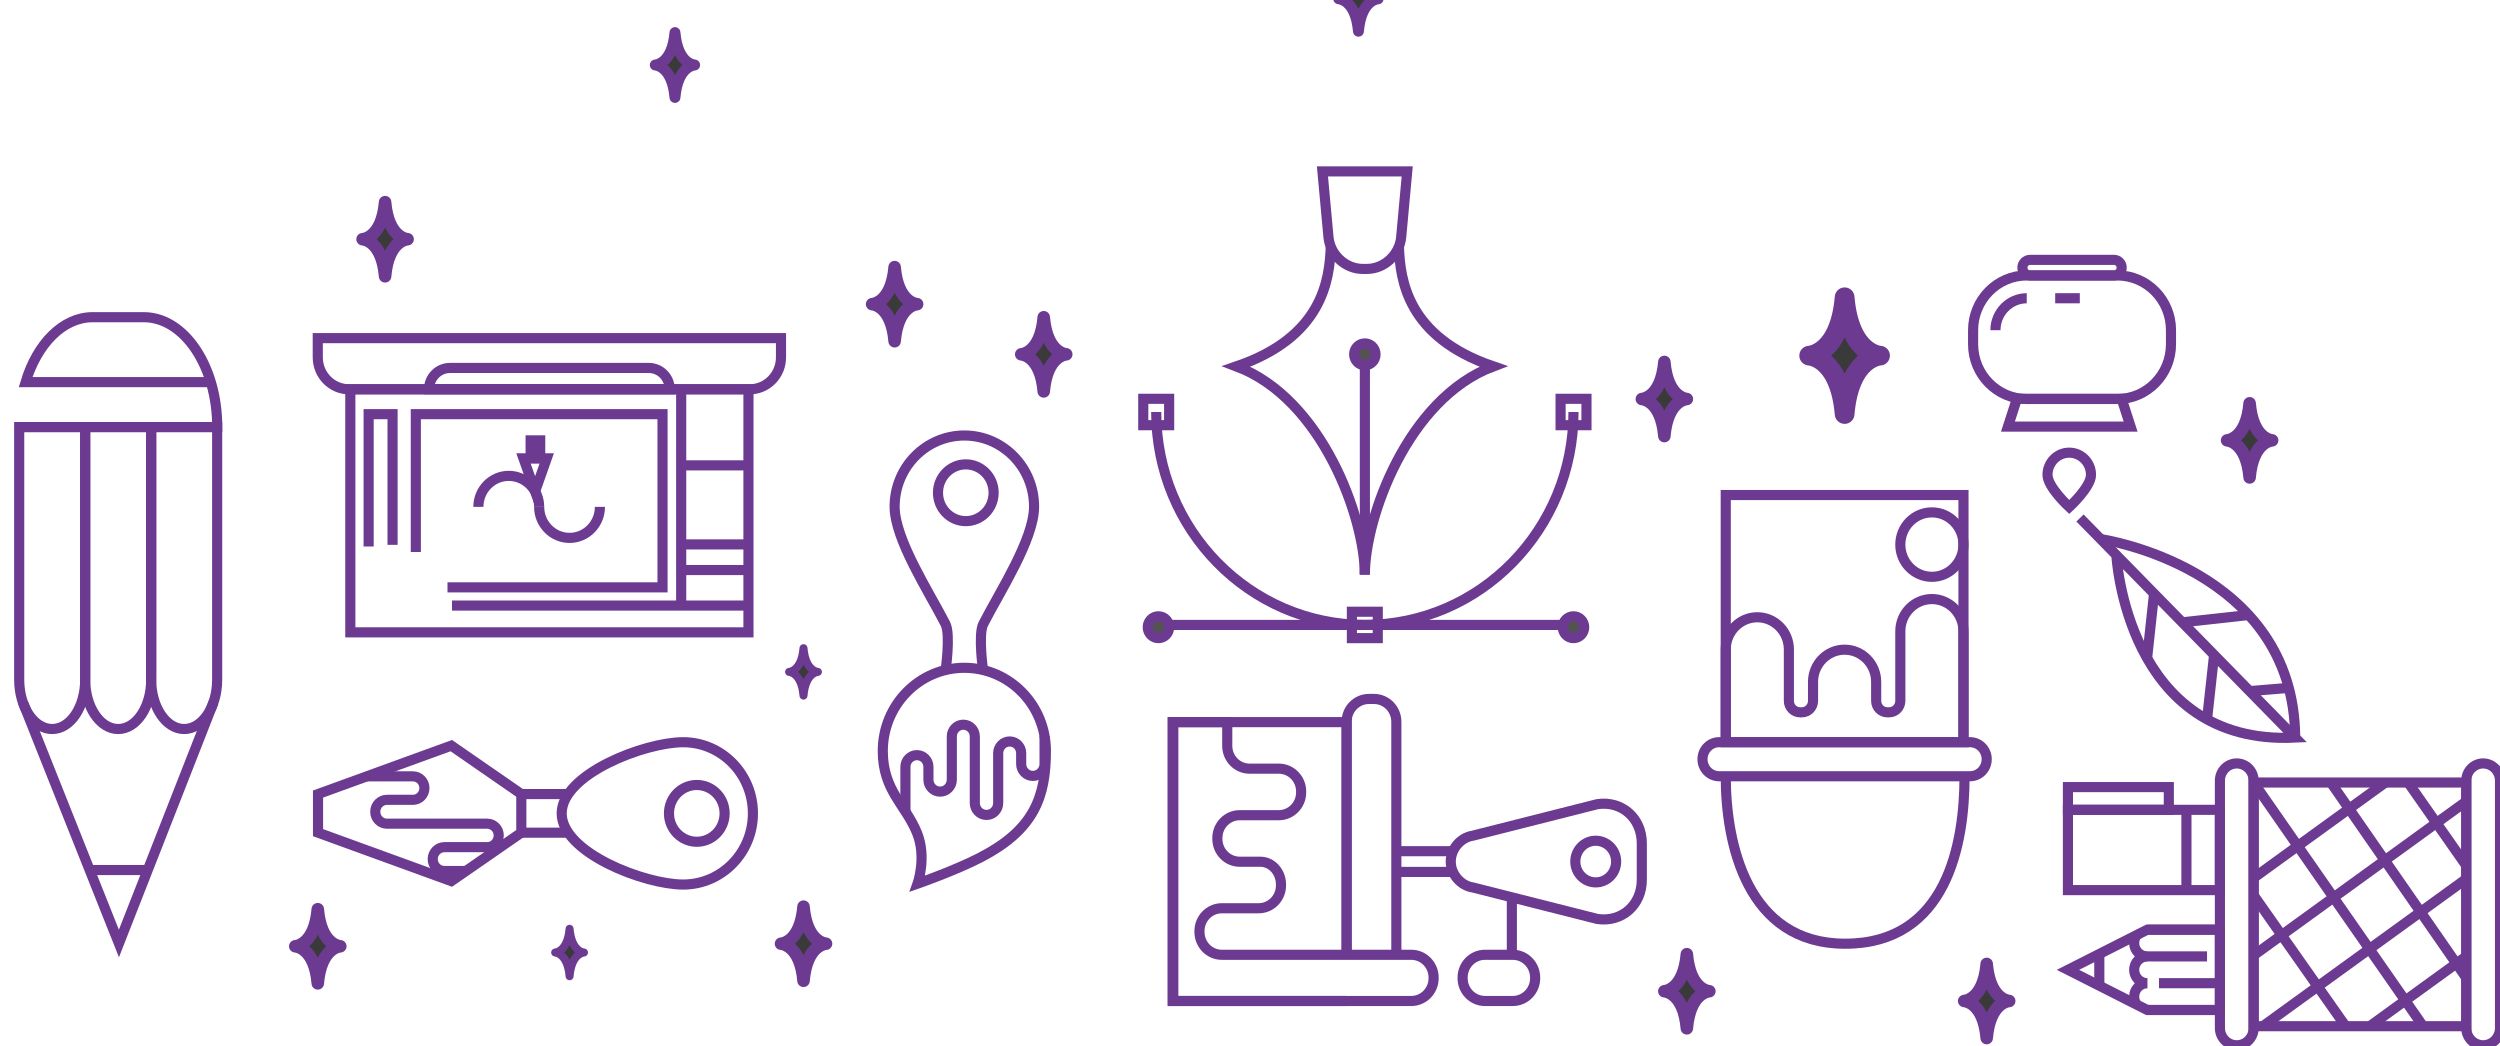 <svg width="521" height="218" viewBox="0 0 521 218" fill="none" xmlns="http://www.w3.org/2000/svg">
<g opacity="0.77" clip-path="url(#clip0_451_6809)">
<path d="M4 88.997H45.272C45.272 76.351 38.414 66.102 29.954 66.102H19.317C13.089 66.102 7.728 71.659 5.333 79.638H44.089" stroke="url(#paint0_linear_451_6809)" stroke-width="2.112" stroke-miterlimit="10"/>
<path d="M17.753 141.652C17.753 147.328 14.674 151.929 10.878 151.929C7.078 151.929 4 147.326 4 141.652V88.997H17.753V141.652Z" stroke="url(#paint1_linear_451_6809)" stroke-width="2.112" stroke-miterlimit="10"/>
<path d="M31.508 141.652C31.508 147.328 28.429 151.929 24.63 151.929C20.833 151.929 17.754 147.326 17.754 141.652V88.997H31.508V141.652Z" stroke="url(#paint2_linear_451_6809)" stroke-width="2.112" stroke-miterlimit="10"/>
<path d="M45.255 141.652C45.255 147.328 42.178 151.929 38.379 151.929C34.581 151.929 31.504 147.326 31.504 141.652V88.997H45.255V141.652Z" stroke="url(#paint3_linear_451_6809)" stroke-width="2.112" stroke-miterlimit="10"/>
<path d="M44.498 146.355L24.784 196.623L4.809 146.465" stroke="url(#paint4_linear_451_6809)" stroke-width="2.112" stroke-miterlimit="10"/>
<path d="M18.68 181.315H30.783" stroke="url(#paint5_linear_451_6809)" stroke-width="2.112" stroke-miterlimit="10"/>
<path d="M409.188 154.671H359.645V103.164H409.188V154.671Z" stroke="url(#paint6_linear_451_6809)" stroke-width="2.112" stroke-miterlimit="10"/>
<path d="M414.03 158.22C414.03 156.26 412.474 154.671 410.553 154.671H358.278C356.357 154.671 354.801 156.259 354.801 158.22C354.801 160.18 356.357 161.77 358.278 161.77H410.553C412.473 161.769 414.03 160.18 414.03 158.22Z" stroke="url(#paint7_linear_451_6809)" stroke-width="2.112" stroke-miterlimit="10"/>
<path d="M359.645 161.768C359.645 175.793 364.056 196.67 384.526 196.67C405.761 196.67 409.408 175.793 409.408 161.768" stroke="url(#paint8_linear_451_6809)" stroke-width="2.112" stroke-miterlimit="10"/>
<path d="M359.645 154.671V135.352C359.645 131.643 362.589 128.637 366.223 128.637C369.857 128.637 372.802 131.643 372.802 135.352V146.069C372.802 147.381 373.845 148.445 375.131 148.445H375.507C376.794 148.445 377.836 147.381 377.836 146.069V142.109C377.836 138.4 380.781 135.394 384.414 135.394C388.049 135.394 390.993 138.4 390.993 142.109V146.069C390.993 147.381 392.036 148.445 393.323 148.445H393.698C394.985 148.445 396.028 147.381 396.028 146.069V131.559C396.028 127.85 398.972 124.844 402.607 124.844C406.241 124.844 409.186 127.85 409.186 131.559V154.671" stroke="url(#paint9_linear_451_6809)" stroke-width="2.112" stroke-miterlimit="10"/>
<path d="M409.185 113.494C409.185 117.203 406.24 120.209 402.606 120.209C398.973 120.209 396.027 117.203 396.027 113.494V113.495C396.027 109.786 398.973 106.78 402.606 106.78C406.24 106.78 409.185 109.786 409.185 113.495V113.494Z" stroke="url(#paint10_linear_451_6809)" stroke-width="2.112" stroke-miterlimit="10"/>
<path d="M162.761 74.472C162.761 78.148 159.842 81.127 156.24 81.127H72.743C69.141 81.127 66.223 78.148 66.223 74.472V70.463H162.761V74.472Z" stroke="url(#paint11_linear_451_6809)" stroke-width="2.112" stroke-miterlimit="10"/>
<path d="M155.979 131.783H73.008V81.126H155.979V131.783Z" stroke="url(#paint12_linear_451_6809)" stroke-width="2.112" stroke-miterlimit="10"/>
<path d="M139.569 81.127C139.569 78.673 137.619 76.684 135.216 76.684H93.764C91.359 76.684 89.41 78.673 89.41 81.127H139.569Z" stroke="url(#paint13_linear_451_6809)" stroke-width="2.112" stroke-miterlimit="10"/>
<path d="M81.81 113.545V86.312H76.824V113.889" stroke="url(#paint14_linear_451_6809)" stroke-width="2.112" stroke-miterlimit="10"/>
<path d="M94.195 126.2H155.976" stroke="url(#paint15_linear_451_6809)" stroke-width="2.112" stroke-miterlimit="10"/>
<path d="M141.961 126.2V81.127" stroke="url(#paint16_linear_451_6809)" stroke-width="2.112" stroke-miterlimit="10"/>
<path d="M141.961 118.795H155.974" stroke="url(#paint17_linear_451_6809)" stroke-width="2.112" stroke-miterlimit="10"/>
<path d="M141.961 113.456H155.974" stroke="url(#paint18_linear_451_6809)" stroke-width="2.112" stroke-miterlimit="10"/>
<path d="M141.961 96.983H155.974" stroke="url(#paint19_linear_451_6809)" stroke-width="2.112" stroke-miterlimit="10"/>
<path d="M86.656 115.037V86.312H138.07V122.406H93.256" stroke="url(#paint20_linear_451_6809)" stroke-width="2.112" stroke-miterlimit="10"/>
<path d="M112.36 105.633C112.36 102.064 109.524 99.17 106.028 99.17C102.531 99.17 99.695 102.064 99.695 105.633" stroke="url(#paint21_linear_451_6809)" stroke-width="2.112" stroke-miterlimit="10"/>
<path d="M112.359 105.632C112.359 109.202 115.195 112.096 118.692 112.096C122.189 112.096 125.024 109.202 125.024 105.632" stroke="url(#paint22_linear_451_6809)" stroke-width="2.112" stroke-miterlimit="10"/>
<path d="M111.517 102.4L113.947 95.51H109.086L111.517 102.4Z" stroke="url(#paint23_linear_451_6809)" stroke-width="2.112" stroke-miterlimit="10"/>
<path d="M112.579 95.511H110.582V91.772H112.579V95.511Z" stroke="url(#paint24_linear_451_6809)" stroke-width="2.112" stroke-miterlimit="10"/>
<path d="M452.433 68.811C452.433 62.51 447.429 57.402 441.257 57.402H422.374C416.201 57.402 411.195 62.509 411.195 68.811V71.749C411.195 78.048 416.201 83.155 422.374 83.155H441.257C447.429 83.155 452.433 78.048 452.433 71.749V68.811Z" stroke="url(#paint25_linear_451_6809)" stroke-width="2.112" stroke-miterlimit="10"/>
<path d="M433.431 62.156H428.301" stroke="url(#paint26_linear_451_6809)" stroke-width="2.112" stroke-miterlimit="10"/>
<path d="M422.373 62.156C418.779 62.156 415.852 65.142 415.852 68.811" stroke="url(#paint27_linear_451_6809)" stroke-width="2.112" stroke-miterlimit="10"/>
<path d="M442.157 55.779C442.157 54.882 441.446 54.155 440.565 54.155H423.062C422.182 54.155 421.469 54.881 421.469 55.779C421.469 56.677 422.181 57.403 423.062 57.403H440.565C441.445 57.402 442.157 56.677 442.157 55.779Z" stroke="url(#paint28_linear_451_6809)" stroke-width="2.112" stroke-miterlimit="10"/>
<path d="M442.154 83.116H420.321L418.457 88.897H444.017L442.154 83.116Z" stroke="url(#paint29_linear_451_6809)" stroke-width="2.112" stroke-miterlimit="10"/>
<path d="M441.048 115.684C441.048 115.684 443.116 155.458 478.316 153.717L433.469 107.949" stroke="url(#paint30_linear_451_6809)" stroke-width="2.112" stroke-miterlimit="10"/>
<path d="M437.781 112.35C437.781 112.35 478.098 118.188 478.317 153.718" stroke="url(#paint31_linear_451_6809)" stroke-width="2.112" stroke-miterlimit="10"/>
<path d="M447.453 137.163L448.909 123.707" stroke="url(#paint32_linear_451_6809)" stroke-width="2.112" stroke-miterlimit="10"/>
<path d="M459.945 149.918L461.422 136.479" stroke="url(#paint33_linear_451_6809)" stroke-width="2.112" stroke-miterlimit="10"/>
<path d="M468.816 144.021L476.978 143.35" stroke="url(#paint34_linear_451_6809)" stroke-width="2.112" stroke-miterlimit="10"/>
<path d="M454.777 129.69L468.628 128.169" stroke="url(#paint35_linear_451_6809)" stroke-width="2.112" stroke-miterlimit="10"/>
<path d="M435.764 98.961C435.764 96.406 433.734 94.335 431.23 94.335C428.728 94.335 426.699 96.406 426.699 98.961C426.699 101.514 431.23 105.665 431.23 105.665C431.23 105.665 435.764 101.514 435.764 98.961Z" stroke="url(#paint36_linear_451_6809)" stroke-width="2.112" stroke-miterlimit="10"/>
<path d="M290.997 198.979V150.416C290.997 147.791 288.913 145.662 286.339 145.662H285.291C282.719 145.662 280.633 147.79 280.633 150.416V198.979" stroke="url(#paint37_linear_451_6809)" stroke-width="2.112" stroke-miterlimit="10"/>
<path d="M280.641 208.604H244.516V150.493H280.641V198.978" stroke="url(#paint38_linear_451_6809)" stroke-width="2.112" stroke-miterlimit="10"/>
<path d="M342.153 175.766C342.153 170.514 338.024 166.849 332.929 167.578L306.948 174.153C304.401 174.518 302.336 176.935 302.336 179.551C302.336 182.166 304.401 184.583 306.948 184.946L332.929 191.521C338.024 192.25 342.153 188.585 342.153 183.335V175.766Z" stroke="url(#paint39_linear_451_6809)" stroke-width="2.112" stroke-miterlimit="10"/>
<path d="M302.805 177.388H291.008" stroke="url(#paint40_linear_451_6809)" stroke-width="2.112" stroke-miterlimit="10"/>
<path d="M291.008 181.708H302.824" stroke="url(#paint41_linear_451_6809)" stroke-width="2.112" stroke-miterlimit="10"/>
<path d="M332.551 183.889C334.899 183.889 336.803 181.946 336.803 179.549C336.803 177.152 334.899 175.208 332.551 175.208C330.201 175.208 328.297 177.152 328.297 179.549C328.297 181.946 330.201 183.889 332.551 183.889Z" stroke="url(#paint42_linear_451_6809)" stroke-width="2.112" stroke-miterlimit="10"/>
<path d="M244.363 179.584V169.886V160.19V150.492H255.76V155.437C255.76 158.062 257.845 160.19 260.418 160.19H266.501C269.073 160.19 271.159 162.318 271.159 164.944V165.133C271.159 167.758 269.074 169.886 266.501 169.886H258.357C255.786 169.886 253.699 172.015 253.699 174.64V174.831C253.699 177.456 255.785 179.584 258.357 179.584C258.357 179.584 260.282 179.584 262.659 179.584C265.033 179.584 266.959 181.712 266.959 184.338V184.526C266.959 187.152 264.875 189.28 262.301 189.28H254.629C252.058 189.28 249.971 191.409 249.971 194.034V194.225C249.971 196.849 252.057 198.978 254.629 198.978H280.642H294.11C296.681 198.978 298.767 201.106 298.767 203.732V203.851C298.767 206.474 296.682 208.604 294.11 208.604H244.365V198.978V189.28V179.584H244.363Z" stroke="url(#paint43_linear_451_6809)" stroke-width="2.112" stroke-miterlimit="10"/>
<path d="M309.463 208.604C306.891 208.604 304.805 206.475 304.805 203.851V203.732C304.805 201.107 306.89 198.978 309.463 198.978H315.268C317.84 198.978 319.926 201.106 319.926 203.732V203.851C319.926 206.474 317.84 208.604 315.268 208.604H309.463Z" stroke="url(#paint44_linear_451_6809)" stroke-width="2.112" stroke-miterlimit="10"/>
<path d="M315.07 187.004C315.07 188.26 315.07 193.789 315.07 198.98" stroke="url(#paint45_linear_451_6809)" stroke-width="2.112" stroke-miterlimit="10"/>
<path d="M204.911 140.023C204.911 140.023 203.785 132.239 204.921 130.022C208.368 123.293 215.499 112.381 215.499 105.588C215.499 97.397 208.993 90.758 200.968 90.758C192.944 90.758 186.438 97.397 186.438 105.588C186.438 112.384 193.579 123.297 197.026 130.028C198.16 132.243 197.026 140.023 197.026 140.023" stroke="url(#paint46_linear_451_6809)" stroke-width="2.112" stroke-miterlimit="10"/>
<path d="M207.072 102.689C207.072 99.421 204.477 96.773 201.274 96.773C198.072 96.773 195.477 99.421 195.477 102.689C195.477 105.958 198.072 108.606 201.274 108.606C204.478 108.606 207.072 105.958 207.072 102.689Z" stroke="url(#paint47_linear_451_6809)" stroke-width="2.112" stroke-miterlimit="10"/>
<path d="M217.962 156.512C217.962 146.933 210.354 139.169 200.967 139.169C191.581 139.169 183.973 146.933 183.973 156.512C183.973 164.785 188.735 167.7 191.121 173.616C193.163 178.679 191.218 184.153 191.218 184.153C191.218 184.153 199.081 181.413 204.355 178.68C215.499 172.906 217.962 166.092 217.962 156.512Z" stroke="url(#paint48_linear_451_6809)" stroke-width="2.112" stroke-miterlimit="10"/>
<path d="M188.691 169.132V159.817C188.691 158.468 189.763 157.372 191.088 157.372C192.411 157.372 193.484 158.467 193.484 159.817V162.491C193.484 163.865 194.575 164.976 195.92 164.976C197.266 164.976 198.356 163.865 198.356 162.491V153.473C198.356 152.123 199.428 151.027 200.753 151.027C202.076 151.027 203.149 152.122 203.149 153.473V167.347C203.149 168.721 204.241 169.834 205.586 169.834C206.932 169.834 208.022 168.721 208.022 167.347V156.966C208.022 155.616 209.094 154.519 210.419 154.519C211.741 154.519 212.814 155.615 212.814 156.966V159.215C212.814 160.589 213.906 161.702 215.251 161.702C216.597 161.702 217.687 160.589 217.687 159.215V153.367" stroke="url(#paint49_linear_451_6809)" stroke-width="2.112" stroke-miterlimit="10"/>
<path d="M142.377 184.339C150.401 184.339 156.907 177.7 156.907 169.507C156.907 161.318 150.401 154.678 142.377 154.678C134.352 154.678 117.055 161.317 117.055 169.507C117.055 177.7 134.351 184.339 142.377 184.339Z" stroke="url(#paint50_linear_451_6809)" stroke-width="2.112" stroke-miterlimit="10"/>
<path d="M108.629 165.484H118.423" stroke="url(#paint51_linear_451_6809)" stroke-width="2.112" stroke-miterlimit="10"/>
<path d="M108.629 173.532H118.436" stroke="url(#paint52_linear_451_6809)" stroke-width="2.112" stroke-miterlimit="10"/>
<path d="M66.277 173.527V165.482L94.049 155.389L108.641 165.482V173.527L94.049 183.629L66.277 173.527Z" stroke="url(#paint53_linear_451_6809)" stroke-width="2.112" stroke-miterlimit="10"/>
<path d="M76.418 161.794H86.056C87.378 161.794 88.451 162.888 88.451 164.24C88.451 165.59 87.379 166.685 86.056 166.685H80.641C79.296 166.685 78.205 167.799 78.205 169.172C78.205 170.546 79.296 171.658 80.641 171.658H101.542C102.865 171.658 103.938 172.752 103.938 174.104C103.938 175.454 102.866 176.549 101.542 176.549H92.614C91.27 176.549 90.178 177.661 90.178 179.036C90.178 180.41 91.27 181.521 92.614 181.521H97.094" stroke="url(#paint54_linear_451_6809)" stroke-width="2.112" stroke-miterlimit="10"/>
<path d="M145.213 175.423C148.414 175.423 151.01 172.775 151.01 169.507C151.01 166.238 148.414 163.591 145.213 163.591C142.011 163.591 139.414 166.238 139.414 169.507C139.415 172.775 142.012 175.423 145.213 175.423Z" stroke="url(#paint55_linear_451_6809)" stroke-width="2.112" stroke-miterlimit="10"/>
<path d="M513.974 213.861H469.648V163.077H513.974V213.861Z" stroke="url(#paint56_linear_451_6809)" stroke-width="2.112" stroke-miterlimit="10"/>
<path d="M466.143 217.836C468.084 217.836 469.657 216.231 469.657 214.249V162.69C469.657 160.708 468.084 159.103 466.143 159.103C464.202 159.103 462.629 160.708 462.629 162.69V214.249C462.628 216.231 464.202 217.836 466.143 217.836Z" stroke="url(#paint57_linear_451_6809)" stroke-width="2.112" stroke-miterlimit="10"/>
<path d="M517.488 217.836C519.427 217.836 521.002 216.231 521.002 214.249V162.69C521.002 160.708 519.427 159.103 517.488 159.103C515.545 159.103 513.973 160.708 513.973 162.69V214.249C513.973 216.231 515.545 217.836 517.488 217.836Z" stroke="url(#paint58_linear_451_6809)" stroke-width="2.112" stroke-miterlimit="10"/>
<path d="M501.852 163.076L513.97 180.397" stroke="url(#paint59_linear_451_6809)" stroke-width="2.112" stroke-miterlimit="10"/>
<path d="M485.742 163.074L513.979 203.792" stroke="url(#paint60_linear_451_6809)" stroke-width="2.112" stroke-miterlimit="10"/>
<path d="M469.648 163.077L504.975 213.86" stroke="url(#paint61_linear_451_6809)" stroke-width="2.112" stroke-miterlimit="10"/>
<path d="M497.105 163.077L469.648 182.969" stroke="url(#paint62_linear_451_6809)" stroke-width="2.112" stroke-miterlimit="10"/>
<path d="M513.971 167.001L469.648 199.113" stroke="url(#paint63_linear_451_6809)" stroke-width="2.112" stroke-miterlimit="10"/>
<path d="M513.973 183.149L471.578 213.861" stroke="url(#paint64_linear_451_6809)" stroke-width="2.112" stroke-miterlimit="10"/>
<path d="M513.973 199.292L493.863 213.861" stroke="url(#paint65_linear_451_6809)" stroke-width="2.112" stroke-miterlimit="10"/>
<path d="M469.648 186.558L488.827 213.861" stroke="url(#paint66_linear_451_6809)" stroke-width="2.112" stroke-miterlimit="10"/>
<path d="M462.623 185.499H430.957V168.767H462.623V185.499Z" stroke="url(#paint67_linear_451_6809)" stroke-width="2.112" stroke-miterlimit="10"/>
<path d="M451.982 168.766H430.957V164.032H451.982V168.766Z" stroke="url(#paint68_linear_451_6809)" stroke-width="2.112" stroke-miterlimit="10"/>
<path d="M455.652 168.766V185.499" stroke="url(#paint69_linear_451_6809)" stroke-width="2.112" stroke-miterlimit="10"/>
<path d="M462.622 210.479V193.749H447.487L430.957 202.115L447.487 210.479H462.622Z" stroke="url(#paint70_linear_451_6809)" stroke-width="2.112" stroke-miterlimit="10"/>
<path d="M462.627 193.747H447.492" stroke="url(#paint71_linear_451_6809)" stroke-width="2.112" stroke-miterlimit="10"/>
<path d="M445.318 194.845C444.968 195.313 444.762 195.897 444.762 196.531C444.762 198.069 445.983 199.316 447.49 199.316H459.946" stroke="url(#paint72_linear_451_6809)" stroke-width="2.112" stroke-miterlimit="10"/>
<path d="M449.934 204.897H462.615" stroke="url(#paint73_linear_451_6809)" stroke-width="2.112" stroke-miterlimit="10"/>
<path d="M447.49 199.328C445.983 199.328 444.762 200.574 444.762 202.113C444.762 203.649 445.983 204.897 447.49 204.897" stroke="url(#paint74_linear_451_6809)" stroke-width="2.112" stroke-miterlimit="10"/>
<path d="M447.49 204.905C445.983 204.905 444.762 206.154 444.762 207.693C444.762 208.327 444.968 208.911 445.318 209.379" stroke="url(#paint75_linear_451_6809)" stroke-width="2.112" stroke-miterlimit="10"/>
<path d="M447.492 210.478H462.627" stroke="url(#paint76_linear_451_6809)" stroke-width="2.112" stroke-miterlimit="10"/>
<path d="M437.496 198.802V205.422" stroke="url(#paint77_linear_451_6809)" stroke-width="2.112" stroke-miterlimit="10"/>
<path d="M240.953 85.86C240.953 110.369 260.419 130.236 284.434 130.236C308.447 130.236 327.917 110.368 327.917 85.86" stroke="url(#paint78_linear_451_6809)" stroke-width="2.112" stroke-miterlimit="10"/>
<path d="M327.918 130.236H240.953" stroke="url(#paint79_linear_451_6809)" stroke-width="2.112" stroke-miterlimit="10"/>
<path d="M243.65 130.711C243.65 129.452 242.651 128.433 241.419 128.433C240.187 128.433 239.188 129.452 239.188 130.711C239.188 131.968 240.187 132.989 241.419 132.989C242.651 132.988 243.65 131.967 243.65 130.711Z" fill="#231F20" stroke="url(#paint80_linear_451_6809)" stroke-width="2.112" stroke-miterlimit="10"/>
<path d="M330.147 130.711C330.147 129.452 329.148 128.433 327.917 128.433C326.683 128.433 325.684 129.452 325.684 130.711C325.684 131.968 326.683 132.989 327.917 132.989C329.147 132.988 330.147 131.967 330.147 130.711Z" fill="#231F20" stroke="url(#paint81_linear_451_6809)" stroke-width="2.112" stroke-miterlimit="10"/>
<path d="M287.126 132.988H281.734V127.484H287.126V132.988Z" stroke="url(#paint82_linear_451_6809)" stroke-width="2.112" stroke-miterlimit="10"/>
<path d="M243.649 88.612H238.258V83.109H243.649V88.612Z" stroke="url(#paint83_linear_451_6809)" stroke-width="2.112" stroke-miterlimit="10"/>
<path d="M330.619 88.612H325.227V83.109H330.619V88.612Z" stroke="url(#paint84_linear_451_6809)" stroke-width="2.112" stroke-miterlimit="10"/>
<path d="M277.333 51.397C277.069 58.41 275.598 70.227 257.676 76.353C275.598 83.109 284.432 108.049 284.432 119.727" stroke="url(#paint85_linear_451_6809)" stroke-width="2.112" stroke-miterlimit="10"/>
<path d="M291.535 51.397C291.799 58.41 293.268 70.227 311.191 76.353C293.268 83.109 284.438 108.049 284.438 119.727" stroke="url(#paint86_linear_451_6809)" stroke-width="2.112" stroke-miterlimit="10"/>
<path d="M284.879 56.042H283.982C280.382 56.042 277.191 53.075 276.854 49.416L275.598 35.724H293.263L292.007 49.416C291.673 53.075 288.482 56.042 284.879 56.042Z" stroke="url(#paint87_linear_451_6809)" stroke-width="2.112" stroke-miterlimit="10"/>
<path d="M284.438 119.727V73.841" stroke="url(#paint88_linear_451_6809)" stroke-width="2.112" stroke-miterlimit="10"/>
<path d="M286.666 73.842C286.666 72.584 285.667 71.564 284.436 71.564C283.202 71.564 282.203 72.584 282.203 73.842C282.203 75.1 283.201 76.121 284.436 76.121C285.667 76.121 286.666 75.1 286.666 73.842Z" fill="#231F20" stroke="url(#paint89_linear_451_6809)" stroke-width="2.112" stroke-miterlimit="10"/>
<path d="M391.801 74.115C391.801 74.115 385.442 73.884 384.419 61.953C383.394 73.884 377.035 74.115 377.035 74.115C377.035 74.115 383.395 74.351 384.419 86.279C385.442 74.352 391.801 74.115 391.801 74.115Z" fill="black" stroke="url(#paint90_linear_451_6809)" stroke-width="4.109" stroke-miterlimit="10" stroke-linecap="round" stroke-linejoin="round"/>
<path d="M287.198 -0.249C287.198 -0.249 283.668 -0.378 283.099 -7C282.531 -0.377 279 -0.249 279 -0.249C279 -0.249 282.531 -0.118 283.099 6.503C283.668 -0.118 287.198 -0.249 287.198 -0.249Z" fill="black" stroke="url(#paint91_linear_451_6809)" stroke-width="2.281" stroke-miterlimit="10" stroke-linecap="round" stroke-linejoin="round"/>
<path d="M144.761 13.547C144.761 13.547 141.23 13.418 140.662 6.796C140.093 13.419 136.562 13.547 136.562 13.547C136.562 13.547 140.093 13.678 140.662 20.299C141.23 13.678 144.761 13.547 144.761 13.547Z" fill="black" stroke="url(#paint92_linear_451_6809)" stroke-width="2.281" stroke-miterlimit="10" stroke-linecap="round" stroke-linejoin="round"/>
<path d="M172.143 196.668C172.143 196.668 168.104 196.522 167.454 188.942C166.802 196.521 162.762 196.668 162.762 196.668C162.762 196.668 166.802 196.819 167.454 204.396C168.104 196.82 172.143 196.668 172.143 196.668Z" fill="black" stroke="url(#paint93_linear_451_6809)" stroke-width="2.61" stroke-miterlimit="10" stroke-linecap="round" stroke-linejoin="round"/>
<path d="M351.541 83.155C351.541 83.155 347.501 83.008 346.851 75.429C346.2 83.007 342.16 83.155 342.16 83.155C342.16 83.155 346.2 83.305 346.851 90.883C347.501 83.305 351.541 83.155 351.541 83.155Z" fill="black" stroke="url(#paint94_linear_451_6809)" stroke-width="2.61" stroke-miterlimit="10" stroke-linecap="round" stroke-linejoin="round"/>
<path d="M170.45 140.023C170.45 140.023 167.866 139.928 167.45 135.081C167.034 139.929 164.449 140.023 164.449 140.023C164.449 140.023 167.034 140.119 167.45 144.965C167.866 140.119 170.45 140.023 170.45 140.023Z" fill="black" stroke="url(#paint95_linear_451_6809)" stroke-width="1.669" stroke-miterlimit="10" stroke-linecap="round" stroke-linejoin="round"/>
<path d="M121.699 198.504C121.699 198.504 119.115 198.408 118.699 193.562C118.283 198.409 115.699 198.504 115.699 198.504C115.699 198.504 118.283 198.6 118.699 203.445C119.115 198.6 121.699 198.504 121.699 198.504Z" fill="black" stroke="url(#paint96_linear_451_6809)" stroke-width="1.669" stroke-miterlimit="10" stroke-linecap="round" stroke-linejoin="round"/>
<path d="M356.227 206.575C356.227 206.575 352.188 206.428 351.538 198.849C350.888 206.427 346.848 206.575 346.848 206.575C346.848 206.575 350.888 206.723 351.538 214.301C352.188 206.724 356.227 206.575 356.227 206.575Z" fill="black" stroke="url(#paint97_linear_451_6809)" stroke-width="2.61" stroke-miterlimit="10" stroke-linecap="round" stroke-linejoin="round"/>
<path d="M191.131 63.388C191.131 63.388 187.091 63.242 186.441 55.662C185.79 63.241 181.75 63.388 181.75 63.388C181.75 63.388 185.79 63.538 186.441 71.115C187.09 63.538 191.131 63.388 191.131 63.388Z" fill="black" stroke="url(#paint98_linear_451_6809)" stroke-width="2.61" stroke-miterlimit="10" stroke-linecap="round" stroke-linejoin="round"/>
<path d="M222.205 73.841C222.205 73.841 218.165 73.695 217.515 66.115C216.864 73.694 212.824 73.841 212.824 73.841C212.824 73.841 216.864 73.991 217.515 81.568C218.165 73.991 222.205 73.841 222.205 73.841Z" fill="black" stroke="url(#paint99_linear_451_6809)" stroke-width="2.61" stroke-miterlimit="10" stroke-linecap="round" stroke-linejoin="round"/>
<path d="M84.943 49.853C84.943 49.853 80.903 49.706 80.253 42.127C79.602 49.705 75.562 49.853 75.562 49.853C75.562 49.853 79.602 50.002 80.253 57.58C80.903 50.002 84.943 49.853 84.943 49.853Z" fill="black" stroke="url(#paint100_linear_451_6809)" stroke-width="2.61" stroke-miterlimit="10" stroke-linecap="round" stroke-linejoin="round"/>
<path d="M473.51 91.771C473.51 91.771 469.47 91.624 468.82 84.045C468.169 91.623 464.129 91.771 464.129 91.771C464.129 91.771 468.169 91.921 468.82 99.498C469.47 91.921 473.51 91.771 473.51 91.771Z" fill="black" stroke="url(#paint101_linear_451_6809)" stroke-width="2.61" stroke-miterlimit="10" stroke-linecap="round" stroke-linejoin="round"/>
<path d="M70.916 197.206C70.916 197.206 66.876 197.059 66.226 189.479C65.575 197.058 61.535 197.206 61.535 197.206C61.535 197.206 65.575 197.355 66.226 204.933C66.876 197.356 70.916 197.206 70.916 197.206Z" fill="black" stroke="url(#paint102_linear_451_6809)" stroke-width="2.61" stroke-miterlimit="10" stroke-linecap="round" stroke-linejoin="round"/>
<path d="M418.717 208.606C418.717 208.606 414.677 208.459 414.027 200.88C413.376 208.458 409.336 208.606 409.336 208.606C409.336 208.606 413.376 208.755 414.027 216.333C414.676 208.755 418.717 208.606 418.717 208.606Z" fill="black" stroke="url(#paint103_linear_451_6809)" stroke-width="2.61" stroke-miterlimit="10" stroke-linecap="round" stroke-linejoin="round"/>
</g>
<defs>
<linearGradient id="paint0_linear_451_6809" x1="24.636" y1="66.102" x2="24.636" y2="88.997" gradientUnits="userSpaceOnUse">
<stop stop-color="#410071"/>
<stop offset="1" stop-color="#410071"/>
</linearGradient>
<linearGradient id="paint1_linear_451_6809" x1="10.877" y1="88.997" x2="10.877" y2="151.929" gradientUnits="userSpaceOnUse">
<stop stop-color="#410071"/>
<stop offset="1" stop-color="#410071"/>
</linearGradient>
<linearGradient id="paint2_linear_451_6809" x1="24.631" y1="88.997" x2="24.631" y2="151.929" gradientUnits="userSpaceOnUse">
<stop stop-color="#410071"/>
<stop offset="1" stop-color="#410071"/>
</linearGradient>
<linearGradient id="paint3_linear_451_6809" x1="38.38" y1="88.997" x2="38.38" y2="151.929" gradientUnits="userSpaceOnUse">
<stop stop-color="#410071"/>
<stop offset="1" stop-color="#410071"/>
</linearGradient>
<linearGradient id="paint4_linear_451_6809" x1="24.653" y1="146.355" x2="24.653" y2="196.623" gradientUnits="userSpaceOnUse">
<stop stop-color="#410071"/>
<stop offset="1" stop-color="#410071"/>
</linearGradient>
<linearGradient id="paint5_linear_451_6809" x1="24.731" y1="180.315" x2="24.731" y2="181.315" gradientUnits="userSpaceOnUse">
<stop stop-color="#410071"/>
<stop offset="1" stop-color="#410071"/>
</linearGradient>
<linearGradient id="paint6_linear_451_6809" x1="384.416" y1="103.164" x2="384.416" y2="154.671" gradientUnits="userSpaceOnUse">
<stop stop-color="#410071"/>
<stop offset="1" stop-color="#410071"/>
</linearGradient>
<linearGradient id="paint7_linear_451_6809" x1="384.415" y1="154.671" x2="384.415" y2="161.77" gradientUnits="userSpaceOnUse">
<stop stop-color="#410071"/>
<stop offset="1" stop-color="#410071"/>
</linearGradient>
<linearGradient id="paint8_linear_451_6809" x1="384.526" y1="161.768" x2="384.526" y2="196.67" gradientUnits="userSpaceOnUse">
<stop stop-color="#410071"/>
<stop offset="1" stop-color="#410071"/>
</linearGradient>
<linearGradient id="paint9_linear_451_6809" x1="384.415" y1="124.844" x2="384.415" y2="154.671" gradientUnits="userSpaceOnUse">
<stop stop-color="#410071"/>
<stop offset="1" stop-color="#410071"/>
</linearGradient>
<linearGradient id="paint10_linear_451_6809" x1="402.606" y1="106.78" x2="402.606" y2="120.209" gradientUnits="userSpaceOnUse">
<stop stop-color="#410071"/>
<stop offset="1" stop-color="#410071"/>
</linearGradient>
<linearGradient id="paint11_linear_451_6809" x1="114.492" y1="70.463" x2="114.492" y2="81.127" gradientUnits="userSpaceOnUse">
<stop stop-color="#410071"/>
<stop offset="1" stop-color="#410071"/>
</linearGradient>
<linearGradient id="paint12_linear_451_6809" x1="114.494" y1="81.126" x2="114.494" y2="131.783" gradientUnits="userSpaceOnUse">
<stop stop-color="#410071"/>
<stop offset="1" stop-color="#410071"/>
</linearGradient>
<linearGradient id="paint13_linear_451_6809" x1="114.489" y1="76.684" x2="114.489" y2="81.127" gradientUnits="userSpaceOnUse">
<stop stop-color="#410071"/>
<stop offset="1" stop-color="#410071"/>
</linearGradient>
<linearGradient id="paint14_linear_451_6809" x1="79.317" y1="86.312" x2="79.317" y2="113.889" gradientUnits="userSpaceOnUse">
<stop stop-color="#410071"/>
<stop offset="1" stop-color="#410071"/>
</linearGradient>
<linearGradient id="paint15_linear_451_6809" x1="125.086" y1="125.2" x2="125.086" y2="126.2" gradientUnits="userSpaceOnUse">
<stop stop-color="#410071"/>
<stop offset="1" stop-color="#410071"/>
</linearGradient>
<linearGradient id="paint16_linear_451_6809" x1="142.461" y1="81.127" x2="142.461" y2="126.2" gradientUnits="userSpaceOnUse">
<stop stop-color="#410071"/>
<stop offset="1" stop-color="#410071"/>
</linearGradient>
<linearGradient id="paint17_linear_451_6809" x1="148.968" y1="117.795" x2="148.968" y2="118.795" gradientUnits="userSpaceOnUse">
<stop stop-color="#410071"/>
<stop offset="1" stop-color="#410071"/>
</linearGradient>
<linearGradient id="paint18_linear_451_6809" x1="148.968" y1="112.456" x2="148.968" y2="113.456" gradientUnits="userSpaceOnUse">
<stop stop-color="#410071"/>
<stop offset="1" stop-color="#410071"/>
</linearGradient>
<linearGradient id="paint19_linear_451_6809" x1="148.968" y1="95.983" x2="148.968" y2="96.983" gradientUnits="userSpaceOnUse">
<stop stop-color="#410071"/>
<stop offset="1" stop-color="#410071"/>
</linearGradient>
<linearGradient id="paint20_linear_451_6809" x1="112.363" y1="86.312" x2="112.363" y2="122.406" gradientUnits="userSpaceOnUse">
<stop stop-color="#410071"/>
<stop offset="1" stop-color="#410071"/>
</linearGradient>
<linearGradient id="paint21_linear_451_6809" x1="106.028" y1="99.17" x2="106.028" y2="105.633" gradientUnits="userSpaceOnUse">
<stop stop-color="#410071"/>
<stop offset="1" stop-color="#410071"/>
</linearGradient>
<linearGradient id="paint22_linear_451_6809" x1="118.692" y1="105.632" x2="118.692" y2="112.096" gradientUnits="userSpaceOnUse">
<stop stop-color="#410071"/>
<stop offset="1" stop-color="#410071"/>
</linearGradient>
<linearGradient id="paint23_linear_451_6809" x1="111.516" y1="95.51" x2="111.516" y2="102.4" gradientUnits="userSpaceOnUse">
<stop stop-color="#410071"/>
<stop offset="1" stop-color="#410071"/>
</linearGradient>
<linearGradient id="paint24_linear_451_6809" x1="111.58" y1="91.772" x2="111.58" y2="95.511" gradientUnits="userSpaceOnUse">
<stop stop-color="#410071"/>
<stop offset="1" stop-color="#410071"/>
</linearGradient>
<linearGradient id="paint25_linear_451_6809" x1="431.814" y1="57.402" x2="431.814" y2="83.155" gradientUnits="userSpaceOnUse">
<stop stop-color="#410071"/>
<stop offset="1" stop-color="#410071"/>
</linearGradient>
<linearGradient id="paint26_linear_451_6809" x1="430.866" y1="61.156" x2="430.866" y2="62.156" gradientUnits="userSpaceOnUse">
<stop stop-color="#410071"/>
<stop offset="1" stop-color="#410071"/>
</linearGradient>
<linearGradient id="paint27_linear_451_6809" x1="419.112" y1="62.156" x2="419.112" y2="68.811" gradientUnits="userSpaceOnUse">
<stop stop-color="#410071"/>
<stop offset="1" stop-color="#410071"/>
</linearGradient>
<linearGradient id="paint28_linear_451_6809" x1="431.813" y1="54.155" x2="431.813" y2="57.403" gradientUnits="userSpaceOnUse">
<stop stop-color="#410071"/>
<stop offset="1" stop-color="#410071"/>
</linearGradient>
<linearGradient id="paint29_linear_451_6809" x1="431.237" y1="83.116" x2="431.237" y2="88.897" gradientUnits="userSpaceOnUse">
<stop stop-color="#410071"/>
<stop offset="1" stop-color="#410071"/>
</linearGradient>
<linearGradient id="paint30_linear_451_6809" x1="455.892" y1="107.949" x2="455.892" y2="153.772" gradientUnits="userSpaceOnUse">
<stop stop-color="#410071"/>
<stop offset="1" stop-color="#410071"/>
</linearGradient>
<linearGradient id="paint31_linear_451_6809" x1="458.049" y1="112.35" x2="458.049" y2="153.718" gradientUnits="userSpaceOnUse">
<stop stop-color="#410071"/>
<stop offset="1" stop-color="#410071"/>
</linearGradient>
<linearGradient id="paint32_linear_451_6809" x1="448.181" y1="123.707" x2="448.181" y2="137.163" gradientUnits="userSpaceOnUse">
<stop stop-color="#410071"/>
<stop offset="1" stop-color="#410071"/>
</linearGradient>
<linearGradient id="paint33_linear_451_6809" x1="460.684" y1="136.479" x2="460.684" y2="149.918" gradientUnits="userSpaceOnUse">
<stop stop-color="#410071"/>
<stop offset="1" stop-color="#410071"/>
</linearGradient>
<linearGradient id="paint34_linear_451_6809" x1="472.897" y1="143.35" x2="472.897" y2="144.021" gradientUnits="userSpaceOnUse">
<stop stop-color="#410071"/>
<stop offset="1" stop-color="#410071"/>
</linearGradient>
<linearGradient id="paint35_linear_451_6809" x1="461.703" y1="128.169" x2="461.703" y2="129.69" gradientUnits="userSpaceOnUse">
<stop stop-color="#410071"/>
<stop offset="1" stop-color="#410071"/>
</linearGradient>
<linearGradient id="paint36_linear_451_6809" x1="431.231" y1="94.335" x2="431.231" y2="105.665" gradientUnits="userSpaceOnUse">
<stop stop-color="#410071"/>
<stop offset="1" stop-color="#410071"/>
</linearGradient>
<linearGradient id="paint37_linear_451_6809" x1="285.815" y1="145.662" x2="285.815" y2="198.979" gradientUnits="userSpaceOnUse">
<stop stop-color="#410071"/>
<stop offset="1" stop-color="#410071"/>
</linearGradient>
<linearGradient id="paint38_linear_451_6809" x1="262.578" y1="150.493" x2="262.578" y2="208.604" gradientUnits="userSpaceOnUse">
<stop stop-color="#410071"/>
<stop offset="1" stop-color="#410071"/>
</linearGradient>
<linearGradient id="paint39_linear_451_6809" x1="322.245" y1="167.486" x2="322.245" y2="191.613" gradientUnits="userSpaceOnUse">
<stop stop-color="#410071"/>
<stop offset="1" stop-color="#410071"/>
</linearGradient>
<linearGradient id="paint40_linear_451_6809" x1="296.907" y1="176.388" x2="296.907" y2="177.388" gradientUnits="userSpaceOnUse">
<stop stop-color="#410071"/>
<stop offset="1" stop-color="#410071"/>
</linearGradient>
<linearGradient id="paint41_linear_451_6809" x1="296.916" y1="180.708" x2="296.916" y2="181.708" gradientUnits="userSpaceOnUse">
<stop stop-color="#410071"/>
<stop offset="1" stop-color="#410071"/>
</linearGradient>
<linearGradient id="paint42_linear_451_6809" x1="332.55" y1="175.208" x2="332.55" y2="183.889" gradientUnits="userSpaceOnUse">
<stop stop-color="#410071"/>
<stop offset="1" stop-color="#410071"/>
</linearGradient>
<linearGradient id="paint43_linear_451_6809" x1="271.565" y1="150.492" x2="271.565" y2="208.604" gradientUnits="userSpaceOnUse">
<stop stop-color="#410071"/>
<stop offset="1" stop-color="#410071"/>
</linearGradient>
<linearGradient id="paint44_linear_451_6809" x1="312.365" y1="198.978" x2="312.365" y2="208.604" gradientUnits="userSpaceOnUse">
<stop stop-color="#410071"/>
<stop offset="1" stop-color="#410071"/>
</linearGradient>
<linearGradient id="paint45_linear_451_6809" x1="315.57" y1="187.004" x2="315.57" y2="198.98" gradientUnits="userSpaceOnUse">
<stop stop-color="#410071"/>
<stop offset="1" stop-color="#410071"/>
</linearGradient>
<linearGradient id="paint46_linear_451_6809" x1="200.968" y1="90.758" x2="200.968" y2="140.023" gradientUnits="userSpaceOnUse">
<stop stop-color="#410071"/>
<stop offset="1" stop-color="#410071"/>
</linearGradient>
<linearGradient id="paint47_linear_451_6809" x1="201.274" y1="96.773" x2="201.274" y2="108.606" gradientUnits="userSpaceOnUse">
<stop stop-color="#410071"/>
<stop offset="1" stop-color="#410071"/>
</linearGradient>
<linearGradient id="paint48_linear_451_6809" x1="200.967" y1="139.169" x2="200.967" y2="184.153" gradientUnits="userSpaceOnUse">
<stop stop-color="#410071"/>
<stop offset="1" stop-color="#410071"/>
</linearGradient>
<linearGradient id="paint49_linear_451_6809" x1="203.189" y1="151.027" x2="203.189" y2="169.834" gradientUnits="userSpaceOnUse">
<stop stop-color="#410071"/>
<stop offset="1" stop-color="#410071"/>
</linearGradient>
<linearGradient id="paint50_linear_451_6809" x1="136.981" y1="154.678" x2="136.981" y2="184.339" gradientUnits="userSpaceOnUse">
<stop stop-color="#410071"/>
<stop offset="1" stop-color="#410071"/>
</linearGradient>
<linearGradient id="paint51_linear_451_6809" x1="113.526" y1="164.484" x2="113.526" y2="165.484" gradientUnits="userSpaceOnUse">
<stop stop-color="#410071"/>
<stop offset="1" stop-color="#410071"/>
</linearGradient>
<linearGradient id="paint52_linear_451_6809" x1="113.532" y1="172.532" x2="113.532" y2="173.532" gradientUnits="userSpaceOnUse">
<stop stop-color="#410071"/>
<stop offset="1" stop-color="#410071"/>
</linearGradient>
<linearGradient id="paint53_linear_451_6809" x1="87.459" y1="155.389" x2="87.459" y2="183.629" gradientUnits="userSpaceOnUse">
<stop stop-color="#410071"/>
<stop offset="1" stop-color="#410071"/>
</linearGradient>
<linearGradient id="paint54_linear_451_6809" x1="90.178" y1="161.794" x2="90.178" y2="181.521" gradientUnits="userSpaceOnUse">
<stop stop-color="#410071"/>
<stop offset="1" stop-color="#410071"/>
</linearGradient>
<linearGradient id="paint55_linear_451_6809" x1="145.212" y1="163.591" x2="145.212" y2="175.423" gradientUnits="userSpaceOnUse">
<stop stop-color="#410071"/>
<stop offset="1" stop-color="#410071"/>
</linearGradient>
<linearGradient id="paint56_linear_451_6809" x1="491.811" y1="163.077" x2="491.811" y2="213.861" gradientUnits="userSpaceOnUse">
<stop stop-color="#410071"/>
<stop offset="1" stop-color="#410071"/>
</linearGradient>
<linearGradient id="paint57_linear_451_6809" x1="466.143" y1="159.103" x2="466.143" y2="217.836" gradientUnits="userSpaceOnUse">
<stop stop-color="#410071"/>
<stop offset="1" stop-color="#410071"/>
</linearGradient>
<linearGradient id="paint58_linear_451_6809" x1="517.487" y1="159.103" x2="517.487" y2="217.836" gradientUnits="userSpaceOnUse">
<stop stop-color="#410071"/>
<stop offset="1" stop-color="#410071"/>
</linearGradient>
<linearGradient id="paint59_linear_451_6809" x1="507.911" y1="163.076" x2="507.911" y2="180.397" gradientUnits="userSpaceOnUse">
<stop stop-color="#410071"/>
<stop offset="1" stop-color="#410071"/>
</linearGradient>
<linearGradient id="paint60_linear_451_6809" x1="499.86" y1="163.074" x2="499.86" y2="203.792" gradientUnits="userSpaceOnUse">
<stop stop-color="#410071"/>
<stop offset="1" stop-color="#410071"/>
</linearGradient>
<linearGradient id="paint61_linear_451_6809" x1="487.312" y1="163.077" x2="487.312" y2="213.86" gradientUnits="userSpaceOnUse">
<stop stop-color="#410071"/>
<stop offset="1" stop-color="#410071"/>
</linearGradient>
<linearGradient id="paint62_linear_451_6809" x1="483.377" y1="163.077" x2="483.377" y2="182.969" gradientUnits="userSpaceOnUse">
<stop stop-color="#410071"/>
<stop offset="1" stop-color="#410071"/>
</linearGradient>
<linearGradient id="paint63_linear_451_6809" x1="491.81" y1="167.001" x2="491.81" y2="199.113" gradientUnits="userSpaceOnUse">
<stop stop-color="#410071"/>
<stop offset="1" stop-color="#410071"/>
</linearGradient>
<linearGradient id="paint64_linear_451_6809" x1="492.776" y1="183.149" x2="492.776" y2="213.861" gradientUnits="userSpaceOnUse">
<stop stop-color="#410071"/>
<stop offset="1" stop-color="#410071"/>
</linearGradient>
<linearGradient id="paint65_linear_451_6809" x1="503.918" y1="199.292" x2="503.918" y2="213.861" gradientUnits="userSpaceOnUse">
<stop stop-color="#410071"/>
<stop offset="1" stop-color="#410071"/>
</linearGradient>
<linearGradient id="paint66_linear_451_6809" x1="479.238" y1="186.558" x2="479.238" y2="213.861" gradientUnits="userSpaceOnUse">
<stop stop-color="#410071"/>
<stop offset="1" stop-color="#410071"/>
</linearGradient>
<linearGradient id="paint67_linear_451_6809" x1="446.79" y1="168.767" x2="446.79" y2="185.499" gradientUnits="userSpaceOnUse">
<stop stop-color="#410071"/>
<stop offset="1" stop-color="#410071"/>
</linearGradient>
<linearGradient id="paint68_linear_451_6809" x1="441.469" y1="164.032" x2="441.469" y2="168.766" gradientUnits="userSpaceOnUse">
<stop stop-color="#410071"/>
<stop offset="1" stop-color="#410071"/>
</linearGradient>
<linearGradient id="paint69_linear_451_6809" x1="456.152" y1="168.766" x2="456.152" y2="185.499" gradientUnits="userSpaceOnUse">
<stop stop-color="#410071"/>
<stop offset="1" stop-color="#410071"/>
</linearGradient>
<linearGradient id="paint70_linear_451_6809" x1="446.79" y1="193.749" x2="446.79" y2="210.479" gradientUnits="userSpaceOnUse">
<stop stop-color="#410071"/>
<stop offset="1" stop-color="#410071"/>
</linearGradient>
<linearGradient id="paint71_linear_451_6809" x1="455.06" y1="192.747" x2="455.06" y2="193.747" gradientUnits="userSpaceOnUse">
<stop stop-color="#410071"/>
<stop offset="1" stop-color="#410071"/>
</linearGradient>
<linearGradient id="paint72_linear_451_6809" x1="452.354" y1="194.845" x2="452.354" y2="199.316" gradientUnits="userSpaceOnUse">
<stop stop-color="#410071"/>
<stop offset="1" stop-color="#410071"/>
</linearGradient>
<linearGradient id="paint73_linear_451_6809" x1="456.274" y1="203.897" x2="456.274" y2="204.897" gradientUnits="userSpaceOnUse">
<stop stop-color="#410071"/>
<stop offset="1" stop-color="#410071"/>
</linearGradient>
<linearGradient id="paint74_linear_451_6809" x1="446.126" y1="199.328" x2="446.126" y2="204.897" gradientUnits="userSpaceOnUse">
<stop stop-color="#410071"/>
<stop offset="1" stop-color="#410071"/>
</linearGradient>
<linearGradient id="paint75_linear_451_6809" x1="446.126" y1="204.905" x2="446.126" y2="209.379" gradientUnits="userSpaceOnUse">
<stop stop-color="#410071"/>
<stop offset="1" stop-color="#410071"/>
</linearGradient>
<linearGradient id="paint76_linear_451_6809" x1="455.06" y1="209.478" x2="455.06" y2="210.478" gradientUnits="userSpaceOnUse">
<stop stop-color="#410071"/>
<stop offset="1" stop-color="#410071"/>
</linearGradient>
<linearGradient id="paint77_linear_451_6809" x1="437.996" y1="198.802" x2="437.996" y2="205.422" gradientUnits="userSpaceOnUse">
<stop stop-color="#410071"/>
<stop offset="1" stop-color="#410071"/>
</linearGradient>
<linearGradient id="paint78_linear_451_6809" x1="284.435" y1="85.86" x2="284.435" y2="130.236" gradientUnits="userSpaceOnUse">
<stop stop-color="#410071"/>
<stop offset="1" stop-color="#410071"/>
</linearGradient>
<linearGradient id="paint79_linear_451_6809" x1="284.435" y1="129.236" x2="284.435" y2="130.236" gradientUnits="userSpaceOnUse">
<stop stop-color="#410071"/>
<stop offset="1" stop-color="#410071"/>
</linearGradient>
<linearGradient id="paint80_linear_451_6809" x1="241.419" y1="128.433" x2="241.419" y2="132.989" gradientUnits="userSpaceOnUse">
<stop stop-color="#410071"/>
<stop offset="1" stop-color="#410071"/>
</linearGradient>
<linearGradient id="paint81_linear_451_6809" x1="327.916" y1="128.433" x2="327.916" y2="132.989" gradientUnits="userSpaceOnUse">
<stop stop-color="#410071"/>
<stop offset="1" stop-color="#410071"/>
</linearGradient>
<linearGradient id="paint82_linear_451_6809" x1="284.43" y1="127.484" x2="284.43" y2="132.988" gradientUnits="userSpaceOnUse">
<stop stop-color="#410071"/>
<stop offset="1" stop-color="#410071"/>
</linearGradient>
<linearGradient id="paint83_linear_451_6809" x1="240.953" y1="83.109" x2="240.953" y2="88.612" gradientUnits="userSpaceOnUse">
<stop stop-color="#410071"/>
<stop offset="1" stop-color="#410071"/>
</linearGradient>
<linearGradient id="paint84_linear_451_6809" x1="327.923" y1="83.109" x2="327.923" y2="88.612" gradientUnits="userSpaceOnUse">
<stop stop-color="#410071"/>
<stop offset="1" stop-color="#410071"/>
</linearGradient>
<linearGradient id="paint85_linear_451_6809" x1="271.054" y1="51.397" x2="271.054" y2="119.727" gradientUnits="userSpaceOnUse">
<stop stop-color="#410071"/>
<stop offset="1" stop-color="#410071"/>
</linearGradient>
<linearGradient id="paint86_linear_451_6809" x1="297.814" y1="51.397" x2="297.814" y2="119.727" gradientUnits="userSpaceOnUse">
<stop stop-color="#410071"/>
<stop offset="1" stop-color="#410071"/>
</linearGradient>
<linearGradient id="paint87_linear_451_6809" x1="284.43" y1="35.724" x2="284.43" y2="56.042" gradientUnits="userSpaceOnUse">
<stop stop-color="#410071"/>
<stop offset="1" stop-color="#410071"/>
</linearGradient>
<linearGradient id="paint88_linear_451_6809" x1="284.938" y1="73.841" x2="284.938" y2="119.727" gradientUnits="userSpaceOnUse">
<stop stop-color="#410071"/>
<stop offset="1" stop-color="#410071"/>
</linearGradient>
<linearGradient id="paint89_linear_451_6809" x1="284.435" y1="71.564" x2="284.435" y2="76.121" gradientUnits="userSpaceOnUse">
<stop stop-color="#410071"/>
<stop offset="1" stop-color="#410071"/>
</linearGradient>
<linearGradient id="paint90_linear_451_6809" x1="384.418" y1="61.953" x2="384.418" y2="86.279" gradientUnits="userSpaceOnUse">
<stop stop-color="#410071"/>
<stop offset="1" stop-color="#410071"/>
</linearGradient>
<linearGradient id="paint91_linear_451_6809" x1="283.099" y1="-7" x2="283.099" y2="6.503" gradientUnits="userSpaceOnUse">
<stop stop-color="#410071"/>
<stop offset="1" stop-color="#410071"/>
</linearGradient>
<linearGradient id="paint92_linear_451_6809" x1="140.662" y1="6.796" x2="140.662" y2="20.299" gradientUnits="userSpaceOnUse">
<stop stop-color="#410071"/>
<stop offset="1" stop-color="#410071"/>
</linearGradient>
<linearGradient id="paint93_linear_451_6809" x1="167.453" y1="188.942" x2="167.453" y2="204.396" gradientUnits="userSpaceOnUse">
<stop stop-color="#410071"/>
<stop offset="1" stop-color="#410071"/>
</linearGradient>
<linearGradient id="paint94_linear_451_6809" x1="346.851" y1="75.429" x2="346.851" y2="90.883" gradientUnits="userSpaceOnUse">
<stop stop-color="#410071"/>
<stop offset="1" stop-color="#410071"/>
</linearGradient>
<linearGradient id="paint95_linear_451_6809" x1="167.45" y1="135.081" x2="167.45" y2="144.965" gradientUnits="userSpaceOnUse">
<stop stop-color="#410071"/>
<stop offset="1" stop-color="#410071"/>
</linearGradient>
<linearGradient id="paint96_linear_451_6809" x1="118.699" y1="193.562" x2="118.699" y2="203.445" gradientUnits="userSpaceOnUse">
<stop stop-color="#410071"/>
<stop offset="1" stop-color="#410071"/>
</linearGradient>
<linearGradient id="paint97_linear_451_6809" x1="351.538" y1="198.849" x2="351.538" y2="214.301" gradientUnits="userSpaceOnUse">
<stop stop-color="#410071"/>
<stop offset="1" stop-color="#410071"/>
</linearGradient>
<linearGradient id="paint98_linear_451_6809" x1="186.44" y1="55.662" x2="186.44" y2="71.115" gradientUnits="userSpaceOnUse">
<stop stop-color="#410071"/>
<stop offset="1" stop-color="#410071"/>
</linearGradient>
<linearGradient id="paint99_linear_451_6809" x1="217.515" y1="66.115" x2="217.515" y2="81.568" gradientUnits="userSpaceOnUse">
<stop stop-color="#410071"/>
<stop offset="1" stop-color="#410071"/>
</linearGradient>
<linearGradient id="paint100_linear_451_6809" x1="80.253" y1="42.127" x2="80.253" y2="57.58" gradientUnits="userSpaceOnUse">
<stop stop-color="#410071"/>
<stop offset="1" stop-color="#410071"/>
</linearGradient>
<linearGradient id="paint101_linear_451_6809" x1="468.819" y1="84.045" x2="468.819" y2="99.498" gradientUnits="userSpaceOnUse">
<stop stop-color="#410071"/>
<stop offset="1" stop-color="#410071"/>
</linearGradient>
<linearGradient id="paint102_linear_451_6809" x1="66.225" y1="189.479" x2="66.225" y2="204.933" gradientUnits="userSpaceOnUse">
<stop stop-color="#410071"/>
<stop offset="1" stop-color="#410071"/>
</linearGradient>
<linearGradient id="paint103_linear_451_6809" x1="414.026" y1="200.88" x2="414.026" y2="216.333" gradientUnits="userSpaceOnUse">
<stop stop-color="#410071"/>
<stop offset="1" stop-color="#410071"/>
</linearGradient>
<clipPath id="clip0_451_6809">
<rect width="521" height="218" fill="white" transform="matrix(1 0 0 -1 0 218)"/>
</clipPath>
</defs>
</svg>
